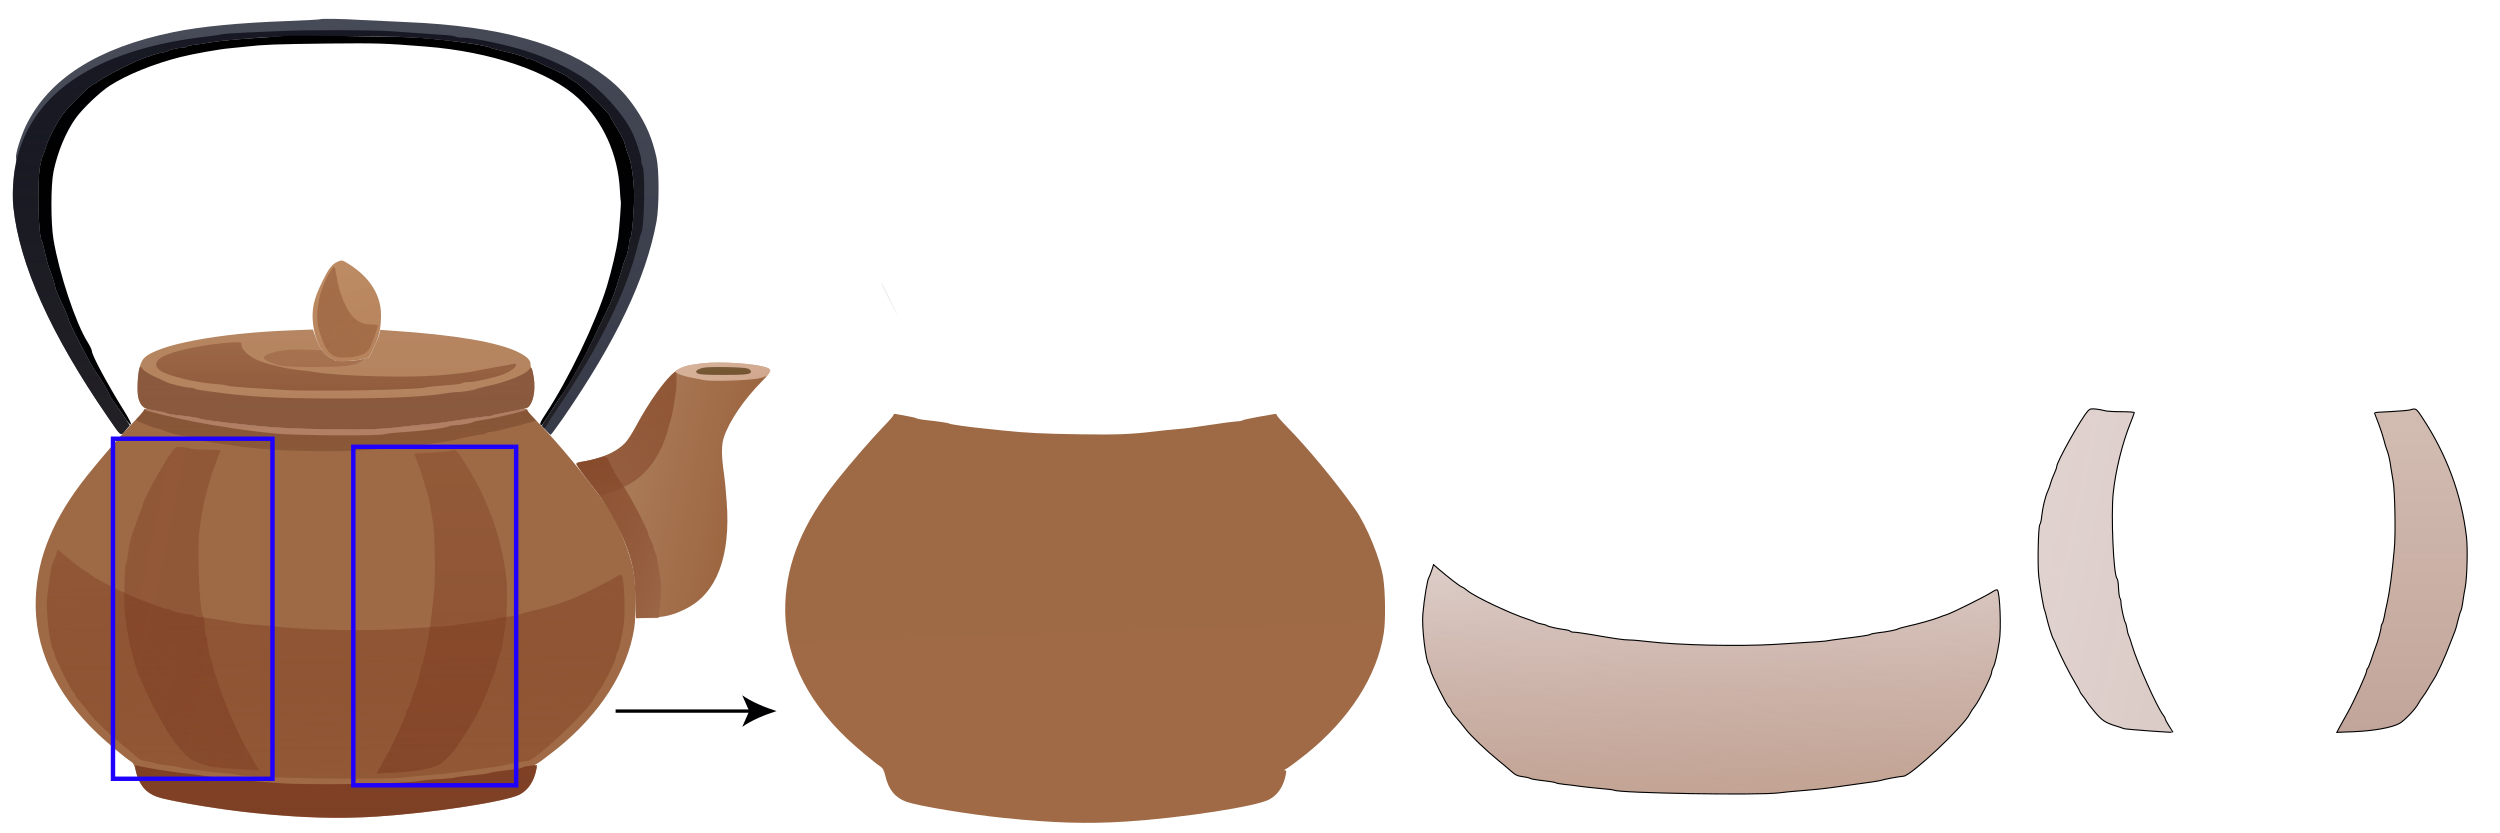 <?xml version="1.0" encoding="utf-8"?>
<!-- Generator: Adobe Illustrator 26.5.0, SVG Export Plug-In . SVG Version: 6.00 Build 0)  -->
<svg version="1.1" id="图层_1" xmlns="http://www.w3.org/2000/svg" xmlns:xlink="http://www.w3.org/1999/xlink" x="0px" y="0px"
	 viewBox="0 0 2257.1 752" style="enable-background:new 0 0 2257.1 752;" xml:space="preserve">
<style type="text/css">
	.st0{fill:none;}
	.st1{fill:#D3D3D3;}
	.st2{fill:url(#SVGID_00000174581234902913656720000003079159364293618072_);}
	.st3{fill:none;stroke:#000002;stroke-width:3;stroke-miterlimit:10;}
	.st4{fill:#000002;}
	.st5{fill:url(#region-1-1_00000124854334246014566740000015930478581429247635_);}
	.st6{fill:url(#region-1-2_00000178173256075924206770000010661427173519945908_);}
	.st7{fill:url(#region-1-3_00000041261307770126436200000014596205151370169751_);}
	.st8{fill:url(#region-1-4_00000052096243246571309970000011840212415540343698_);}
	.st9{fill:url(#region-1-5_00000153686046934996552890000013737098076664335768_);}
	.st10{fill:url(#region-1-6_00000068650857280941231500000017801404874275325629_);}
	.st11{fill:url(#region-2-1_00000023251953705824499130000017845644823974108087_);}
	.st12{fill:url(#region-2-2_00000016763201964196046900000011668642452692244653_);}
	.st13{fill:url(#region-2-3_00000039106049516045076600000016682652513083318445_);}
	.st14{fill:url(#region-2-4_00000086663390044675579490000000945850251141746610_);}
	.st15{fill:url(#region-2-5_00000178899361508209771990000015963135912962597546_);}
	.st16{fill:url(#region-2-6_00000031928738857694643750000017584406364452358017_);}
	.st17{fill:url(#region-2-7_00000113339136967866720140000002557050472061045136_);}
	.st18{fill:url(#region-2-8_00000103251380347317839560000009880353579117829036_);}
	.st19{fill:url(#region-2-9_00000021095360055102695250000014611141890218291840_);}
	.st20{fill:url(#region-2-10_00000162319155362067511600000013378303326997634979_);}
	.st21{fill:url(#region-2-11_00000037687883048067982610000009108015107510429325_);}
	.st22{fill:url(#region-3-1_00000168076761680414619000000000212348517938176188_);}
	.st23{fill:url(#region-3-2_00000014592507991237418600000001646446502394737083_);}
	.st24{fill:url(#region-3-3_00000146495096137733330180000014608984581306895796_);}
	.st25{fill:url(#region-3-4_00000039125470685903230830000006338565047377139596_);}
	.st26{fill:url(#region-3-5_00000041253891449684891180000016560220997465136808_);}
	.st27{fill:url(#region-1-6-2_00000051378806505698119930000015973551250772243099_);}
	.st28{fill:url(#region-2-3-2_00000039852550367250002560000004065374551892468616_);}
	.st29{fill:url(#region-2-10-2_00000102545003749547701470000005461161083910214556_);stroke:#000000;stroke-miterlimit:10;}
	.st30{fill:url(#region-3-4-2_00000010302747811113350320000005888270288601851522_);stroke:#000000;stroke-miterlimit:10;}
	.st31{fill:url(#region-3-5-2_00000024697322630114924000000004403885129476518575_);stroke:#000000;stroke-miterlimit:10;}
	.st32{fill:none;stroke:#1F00FC;stroke-width:4;stroke-miterlimit:10;}
</style>
<pattern  y="752" width="40" height="40" patternUnits="userSpaceOnUse" id="SVGID_1_" viewBox="0 -40 40 40" style="overflow:visible;">
	<g>
		<rect y="-40" class="st0" width="40" height="40"/>
		<g>
			<rect y="-40" class="st0" width="40" height="40"/>
			<g>
				<rect y="-40" class="st0" width="40" height="40"/>
				<g>
					<rect y="-40" class="st0" width="40" height="40"/>
					<rect y="-40" class="st0" width="40" height="40"/>
					<rect y="-20" class="st1" width="20" height="20"/>
					<rect x="20" y="-40" class="st1" width="20" height="20"/>
				</g>
			</g>
		</g>
	</g>
</pattern>
<g id="_图层_1">
	
		<pattern  id="SVGID_00000008148520488025758520000001696037988474732697_" xlink:href="#SVGID_1_" patternTransform="matrix(1 0 0 -1 201 -33393.242)">
	</pattern>
	<rect style="fill:url(#SVGID_00000008148520488025758520000001696037988474732697_);" width="2257.1" height="752"/>
</g>
<g>
	<line class="st3" x1="555.8" y1="642" x2="679.2" y2="642"/>
	<path class="st4" d="M701.1,642c-10.3,3.2-23.1,8.5-31,14.3l6.3-14.3l-6.3-14.3C678,633.4,690.8,638.8,701.1,642z"/>
</g>
<g id="layer-1">
	
		<linearGradient id="region-1-1_00000062156501333956931960000005974148417237317271_" gradientUnits="userSpaceOnUse" x1="-873.19" y1="917.198" x2="-872.67" y2="918.658" gradientTransform="matrix(582.93 0 0 375.51 509199.938 -344437.625)">
		<stop  offset="0" style="stop-color:#474B58;stop-opacity:0.99"/>
		<stop  offset="1" style="stop-color:#303442;stop-opacity:0.99"/>
	</linearGradient>
	<path id="region-1-1" style="fill:url(#region-1-1_00000062156501333956931960000005974148417237317271_);" d="M288.9,17.4
		c-0.2,0.3-13.5,0.9-29.4,1.6c-44.1,1.6-78.8,5-103,10C88,43.1,44,71.1,23.4,113.5c-4.9,10.3-9.7,26-8.9,29.2c0.3,1.2,0,4.2-0.5,6.5
		c-2,7.8-3,27.8-1.9,37.8c5.5,52,33.6,114.5,85.2,189.5c12.5,18.2,11.5,17.5,16,12l3.8-4.5l-5.4-8.3c-2.9-4.5-7-10.4-9-13
		c-2-2.7-3.7-5.3-3.7-5.9c0-1.2-9.6-17.5-12-20.3c-3.6-4.2-25-45.1-25-47.8c0-1.4-3.7-10-9.1-21.3c-1.6-3.3-2.9-6.7-2.9-7.6
		c0-1.5-4.2-14.6-5.9-18.3c-0.5-1.1-1.9-6.5-3.2-12c-1.2-5.5-2.5-10.5-2.9-11c-3.5-4.7-4.7-53.1-1.8-68.8c1-4.9,2.2-9.4,2.7-10.1
		c0.6-0.7,1.7-3.7,2.5-6.7c2-7,9.2-21.1,14.9-29.1c5.1-7.2,24.4-26.4,27.9-27.7c1.3-0.5,4.3-2.4,6.8-4.2c5.8-4.2,34.1-18.4,40-19.9
		c2.5-0.7,5.9-1.8,7.5-2.5c1.7-0.7,5-1.6,7.5-1.9c2.4-0.4,4.9-1.1,5.5-1.5c1.5-1.2,9.9-3.1,13.4-3.1c1.6,0,3.2-0.4,3.6-0.9
		c0.3-0.5,3.1-1.2,6.3-1.6c3.1-0.3,9.3-1.2,13.7-2c8.5-1.5,20.7-2.7,47.5-4.7c22.1-1.7,109-1.7,136.5,0c29,1.8,66.6,6.8,70,9.2
		c0.6,0.4,4.6,1.5,9,2.5c10.5,2.2,22.5,5.7,23.1,6.7c0.3,0.4,1.5,0.8,2.7,0.8s4.9,1.4,8.2,3.1s10.1,4.9,15,7
		c5,2.2,10.6,5.2,12.5,6.7s4.8,3.4,6.4,4.2c4.2,2.2,29.1,26.4,31,30.2c0.8,1.8,3.4,6.2,5.5,9.8c6.6,10.7,7.2,12,8.7,17.8
		c0.8,3,2.1,6.9,2.8,8.6c2.8,6.4,5.1,22.9,5.1,36.6c0,14.8-2,36.9-3.5,38.4c-0.6,0.6-1,2.3-1,3.9c0,3.2-1.9,11.7-3,13.2
		c-0.4,0.5-2.4,6.6-4.4,13.5c-6.3,20.6-7.5,23.8-16.3,42c-4.7,9.6-10.9,22.4-13.8,28.5c-5.3,10.9-19.4,35.4-22.3,38.8
		c-0.8,0.9-5.5,7.9-10.3,15.4l-8.8,13.7l3.7,4c2,2.3,4,4.1,4.4,4.1s5.4-6.8,11.2-15.1c47.8-69.3,74.8-126.1,84.3-177.4
		c2.5-13.7,2.5-46.3,0-57.8c-3.8-17-9.2-29.9-18.7-44c-7.9-11.7-15.6-20-26.4-28.4C508.2,39.3,451.4,23.6,368,20
		c-14-0.6-33.1-1.5-42.5-2C308,16.9,289.7,16.7,288.9,17.4L288.9,17.4z"/>
	
		<linearGradient id="region-1-2_00000107582438455384769860000015673240359184715451_" gradientUnits="userSpaceOnUse" x1="-872.901" y1="917.357" x2="-872.831" y2="918.507" gradientTransform="matrix(537.93 0 0 351.8 469847.75 -322709)">
		<stop  offset="0" style="stop-color:#000001"/>
		<stop  offset="1" style="stop-color:#020305"/>
	</linearGradient>
	<path id="region-1-2" style="fill:url(#region-1-2_00000107582438455384769860000015673240359184715451_);" d="M256,32.5
		c-0.8,0.2-9.6,0.8-19.5,1.4c-23.3,1.5-38.1,2.9-48,4.6c-4.4,0.8-10.6,1.7-13.7,2c-3.2,0.4-6,1.1-6.3,1.6c-0.4,0.5-2,0.9-3.6,0.9
		c-3.5,0-11.9,1.9-13.4,3.1c-0.6,0.4-3.1,1.1-5.5,1.5c-2.5,0.3-5.8,1.2-7.5,1.9c-1.6,0.7-5,1.8-7.5,2.5c-5.9,1.5-34.2,15.7-40,19.9
		c-2.5,1.8-5.5,3.7-6.8,4.2c-3.5,1.3-22.8,20.5-27.9,27.7c-5.7,8-12.9,22.1-14.9,29.1c-0.8,3-1.9,6-2.5,6.7
		c-0.5,0.7-1.7,5.2-2.7,10.1c-2.9,15.7-1.7,64.1,1.8,68.8c0.4,0.5,1.7,5.5,2.9,11c1.3,5.5,2.7,10.9,3.2,12
		c1.7,3.7,5.9,16.8,5.9,18.3c0,0.9,1.3,4.3,2.9,7.6c5.4,11.3,9.1,19.9,9.1,21.3c0,2.7,21.4,43.6,25,47.8c2.4,2.8,12,19.1,12,20.3
		c0,0.6,1.7,3.2,3.7,5.9c2,2.6,6.1,8.5,9.1,13.1c3.5,5.3,5.8,8,6.4,7.4s-1.8-5.3-6.5-12.8C97.4,347.5,83,320.8,83,317.1
		c0-1.1-1.8-4.9-4-8.4c-10.7-17-25.5-61.6-30.7-92.4c-2.5-14.9-2.5-49,0-61.3c3.7-18,11.2-36,20.2-48.5c6.1-8.5,21.7-23.4,30.4-29
		c15.5-10,39.6-19.8,64-26c11-2.8,35.7-7.2,44.4-7.9c2.9-0.3,9.5-1,14.7-1.5c16.6-1.9,26.4-2.2,74.1-2.8c44.7-0.4,50.1-0.3,87.9,2.7
		c59,4.6,112,22.5,138.2,46.8c22.2,20.6,35.7,50.3,37.4,82.2c0.3,5.8,0.7,10.7,0.9,11c0.4,0.8-1.3,23.9-2.4,33
		c-1.4,9.9-5.9,29.3-10.2,43.5c-10.1,32.9-34.7,84.1-55.8,116c-3.6,5.4-4.9,8.1-4.2,8.8c1.3,1.3,0.2,2.7,10.1-12.8
		c4.6-7.2,9.1-13.9,10-15c3.1-3.6,17.1-27.8,22.5-39c2.9-6.1,9.1-18.9,13.8-28.5c8.8-18.2,10-21.4,16.3-42c2-6.9,4-13,4.4-13.5
		c1.1-1.5,3-10,3-13.2c0-1.6,0.4-3.3,1-3.9c1.5-1.5,3.5-23.6,3.5-38.4c0-13.7-2.3-30.2-5.1-36.6c-0.7-1.7-2-5.6-2.8-8.6
		c-1.5-5.8-2.1-7.1-8.7-17.8c-2.1-3.6-4.7-8-5.5-9.8c-1.9-3.8-26.8-28-31-30.2c-1.6-0.8-4.5-2.7-6.4-4.2s-7.5-4.5-12.5-6.7
		c-4.9-2.1-11.7-5.3-15-7s-7-3.1-8.2-3.1s-2.4-0.4-2.7-0.8c-0.6-1-12.6-4.5-23.1-6.7c-4.4-1-8.4-2.1-9-2.5c-3.1-2.2-40.4-7.3-67-9.1
		C360,32.9,259.5,31.7,256,32.5L256,32.5z"/>
	
		<linearGradient id="region-1-3_00000013169300773461782340000015914878356237187208_" gradientUnits="userSpaceOnUse" x1="-860.426" y1="921.305" x2="-860.226" y2="922.385" gradientTransform="matrix(61.79 0 0 90.82 53471.16 -83448.711)">
		<stop  offset="0" style="stop-color:#BD8B63;stop-opacity:0.99"/>
		<stop  offset="1" style="stop-color:#B6835C"/>
	</linearGradient>
	<path id="region-1-3" style="fill:url(#region-1-3_00000013169300773461782340000015914878356237187208_);" d="M304.5,236.4
		c-4.9,2.2-8.1,6.5-14,18.8c-7.5,15.5-9.3,24.3-7.8,37.7c1.7,14.8,8.4,27.6,16,30.3c1.8,0.7,3.3,1.6,3.3,2c0,1.5,18.8,0.9,25.1-0.9
		l6.1-1.7l4.5-9.3c4.8-9.9,6.2-16.7,6.3-28.9c0-17.7-9.8-33.6-28.1-45.4C309,234.6,308.8,234.5,304.5,236.4z"/>
	
		<linearGradient id="region-1-4_00000019673440919917934030000014211054068957716098_" gradientUnits="userSpaceOnUse" x1="-872.057" y1="921.411" x2="-872.057" y2="922.461" gradientTransform="matrix(358.41 0 0 90.27 312857.281 -82881.68)">
		<stop  offset="0" style="stop-color:#B5845F;stop-opacity:0.99"/>
		<stop  offset="1" style="stop-color:#B1805B;stop-opacity:0.99"/>
	</linearGradient>
	<path id="region-1-4" style="fill:url(#region-1-4_00000019673440919917934030000014211054068957716098_);" d="M264,298.2
		c-66.2,2.4-122.5,13-134,25.2c-3.2,3.5-4.9,9.9-5.7,21.8c-0.7,10.8,0.5,16.8,4,21.1c1.8,2.3,3.7,3,11.2,4.3c5,0.8,9.7,1.9,10.7,2.4
		c0.9,0.5,4,1.2,7,1.5c14.2,1.6,22.4,2.8,23.3,3.5s19.7,3.3,32.5,4.5c3,0.3,9.8,1,15,1.6c22.2,2.3,36.5,3,70,3.5
		c33.7,0.5,46.6,0,68-2.6c4.7-0.6,13.5-1.5,19.5-2c6.1-0.4,19.8-2.2,30.5-3.9s21.2-3,23.3-3.1c2,0,4.5-0.4,5.5-1
		c0.9-0.5,8.2-2,16.1-3.4s15-3.1,15.8-3.8c4.7-3.9,6.9-14.9,5.3-26.5c-0.7-4.6-1.6-8.6-2.1-8.9s-0.9-1.9-0.9-3.5
		c0-3.8-3.1-6.9-10.8-10.8c-18.1-9.1-57.2-15.8-115.3-19.6l-9.6-0.7l-0.7,3.3c-0.3,1.8-2.6,7.4-5,12.4l-4.4,9.1l-6.1,1.7
		c-6.3,1.8-25.1,2.4-25.1,0.9c0-0.4-1.5-1.3-3.3-2c-5.4-1.9-10.4-9-14.1-19.7l-2.1-6L264,298.2L264,298.2z"/>
	
		<linearGradient id="region-1-5_00000153672019879075473850000016810197343970239907_" gradientUnits="userSpaceOnUse" x1="-870.074" y1="918.433" x2="-868.814" y2="918.763" gradientTransform="matrix(174.75 0 0 230.9 152552.625 -211664.719)">
		<stop  offset="0" style="stop-color:#B18563;stop-opacity:0.99"/>
		<stop  offset="1" style="stop-color:#935731;stop-opacity:0.99"/>
	</linearGradient>
	<path id="region-1-5" style="fill:url(#region-1-5_00000153672019879075473850000016810197343970239907_);" d="M634,328
		c-13.9,1.6-18.9,3.1-24.1,7.1c-9.6,7.7-23.2,26.6-35.5,49.3c-3.6,6.8-8.2,14-10.2,15.9c-8.2,7.9-20.5,13.4-36.4,16.1
		c-5.1,0.9-7.3,1.7-7.2,2.7c0.1,0.8,3.9,6.3,8.5,12.2c14.9,19.2,20.6,27.9,28.2,43.2c8,16,13,30.3,14.8,42.5
		c0.6,4.1,1.4,15.1,1.6,24.4l0.5,16.8l12.1-0.5c14.3-0.6,21.1-2.2,32.6-7.9c28-13.7,40.9-47,37.2-96.6c-0.6-9.2-1.8-21.4-2.7-27.2
		c-2.1-14.7-2.1-24.4,0.1-31c4.6-14.3,17.9-34,34-50.3c9.1-9.3,9.7-10.9,4.8-12.8C682.9,328.3,650.5,326.1,634,328L634,328z"/>
	
		<linearGradient id="region-1-6_00000147933021732275093360000007529451636965194652_" gradientUnits="userSpaceOnUse" x1="-872.913" y1="917.293" x2="-872.843" y2="918.433" gradientTransform="matrix(541.61 0 0 369.24 473064.219 -338346.719)">
		<stop  offset="0" style="stop-color:#9E6945"/>
		<stop  offset="1" style="stop-color:#9F6A45"/>
	</linearGradient>
	<path id="region-1-6" style="fill:url(#region-1-6_00000147933021732275093360000007529451636965194652_);" d="M130,370.1
		c0,0.7-4.2,5.6-9.3,10.8c-10.9,11.3-29.6,32.9-42,48.5c-30.2,37.9-44.9,73-46.4,110.6c-1.8,43.9,17.3,85.8,55.8,122.4
		c8.5,8.1,24.8,21.7,30.7,25.6c1.6,1.1,2.7,3.4,3.8,7.9c2.9,12.6,8.9,19.9,19.4,23.6s56.6,11.3,87,14.4c45.5,4.7,76.2,5.6,111.5,3.3
		c50.4-3.3,117-13.6,128.8-19.9c7.9-4.3,13-12.1,15-23.1c0.5-2.6,0.3-3.2-1.1-3.2c-1-0.1-0.4-0.6,1.4-1.4c1.7-0.8,9.9-6.9,18.3-13.6
		c38.8-31.3,63.5-69.8,69.7-108.7c1.8-11.4,1.5-36.9-0.5-50.3c-2.4-16.4-14.8-46.7-25.1-61.4c-16.5-23.6-43.1-55.8-61.6-74.6
		c-5.2-5.3-9.4-10.1-9.4-10.8c0-0.9-0.9-1.2-2.7-0.8c-1.6,0.3-8.2,1.5-14.8,2.6c-6.6,1.2-12.8,2.5-13.7,3.1c-1,0.5-3.5,0.9-5.5,0.9
		c-2.1,0.1-12.6,1.4-23.3,3.1s-24.4,3.5-30.5,3.9c-6,0.5-14.8,1.4-19.5,2c-21.4,2.6-34.3,3.1-68,2.6c-33.5-0.5-47.8-1.2-70-3.5
		c-5.2-0.6-12-1.3-15-1.6c-12.8-1.2-31.6-3.8-32.5-4.5s-9-1.9-23.5-3.5c-3-0.4-5.9-1-6.5-1.4c-0.5-0.4-4.4-1.3-8.5-2
		s-8.5-1.5-9.7-1.8C130.8,369,130,369.2,130,370.1L130,370.1z"/>
</g>
<g id="layer-2">
	
		<linearGradient id="region-2-1_00000099638727816489871180000011331256361046856590_" gradientUnits="userSpaceOnUse" x1="-872.967" y1="917.344" x2="-872.967" y2="918.344" gradientTransform="matrix(570.09 0 0 364.69 497966.125 -334513.812)">
		<stop  offset="0" style="stop-color:#00000A;stop-opacity:0.68"/>
		<stop  offset="1" style="stop-color:#1E1B1E;stop-opacity:0.83"/>
	</linearGradient>
	<path id="region-2-1" style="fill:url(#region-2-1_00000099638727816489871180000011331256361046856590_);" d="M254,28
		c-7.4,0.4-21.8,1-32,1.4s-20.1,1.1-22,1.6s-9.8,1.6-17.5,2.5S162,36.4,154,38C80.2,52.7,34.5,84.9,18.1,133.7
		c-5.4,16.1-7.8,37.2-6,53.7c5.7,52,33.8,114.4,85.2,189.1c12.5,18.2,11.5,17.5,16,12l3.8-4.5l-5.4-8.3c-2.9-4.5-7-10.4-9-13
		c-2-2.7-3.7-5.3-3.7-5.9c0-1.2-9.6-17.5-12-20.3c-3.6-4.2-25-45.1-25-47.8c0-1.4-3.7-10-9.1-21.3c-1.6-3.3-2.9-6.7-2.9-7.6
		c0-1.5-4.2-14.6-5.9-18.3c-0.5-1.1-1.9-6.5-3.2-12c-1.2-5.5-2.5-10.5-2.9-11c-3.5-4.7-4.7-53.1-1.8-68.8c1-4.9,2.2-9.4,2.7-10.1
		c0.6-0.7,1.7-3.7,2.5-6.7c2-7,9.2-21.1,14.9-29.1c5.1-7.2,24.4-26.4,27.9-27.7c1.3-0.5,4.3-2.4,6.8-4.2c5.8-4.2,34.1-18.4,40-19.9
		c2.5-0.7,5.9-1.8,7.5-2.5c1.7-0.7,5-1.6,7.5-1.9c2.4-0.4,4.9-1.1,5.5-1.5c1.5-1.2,9.9-3.1,13.4-3.1c1.6,0,3.2-0.4,3.6-0.9
		c0.3-0.5,3.1-1.2,6.3-1.6c3.1-0.3,9.3-1.2,13.7-2c8.5-1.5,20.7-2.7,47.5-4.7c22.1-1.7,109-1.7,136.5,0c29,1.8,66.6,6.8,70,9.2
		c0.6,0.4,4.6,1.5,9,2.5c10.5,2.2,22.5,5.7,23.1,6.7c0.3,0.4,1.5,0.8,2.7,0.8s4.9,1.4,8.2,3.1s10.1,4.9,15,7
		c5,2.2,10.6,5.2,12.5,6.7s4.8,3.4,6.4,4.2c4.2,2.2,29.1,26.4,31,30.2c0.8,1.8,3.4,6.2,5.5,9.8c6.6,10.7,7.2,12,8.7,17.8
		c0.8,3,2.1,6.9,2.8,8.6c2.8,6.4,5.1,22.9,5.1,36.6c0,14.8-2,36.9-3.5,38.4c-0.6,0.6-1,2.3-1,3.9c0,3.2-1.9,11.7-3,13.2
		c-0.4,0.5-2.4,6.6-4.4,13.5c-7.2,23.8-6.3,21.7-30.2,70.5c-6.5,13.4-16.3,29.8-29.4,49.6c-12.2,18.4-12.2,18.5-10.5,19.9
		c1.2,1,1.6,0.9,2.2-0.6c0.5-1.1,5.3-8.7,10.9-16.9c38.7-57.6,62.4-106,72.4-148c1.2-5,2.6-9.8,3.1-10.8c2.8-5.2,3.5-57.4,0.8-60.2
		c-0.5-0.5-0.9-2.4-0.9-4.3c0-4-4.9-19-8.6-26.4c-8.4-16.8-27.9-38.3-44.5-49.1c-14-9.1-31.7-17.4-49.9-23.3
		C458.1,40.5,427.3,34,417.5,34c-2.8,0-5.5-0.4-6-0.9c-0.6-0.5-5-1.2-10-1.5c-4.9-0.4-14.6-1-21.5-1.5s-19-1.4-27-1.9
		C337,27,275.1,26.9,254,28L254,28z"/>
	
		<linearGradient id="region-2-2_00000120554293959333205040000003337215085006464153_" gradientUnits="userSpaceOnUse" x1="-858.985" y1="921.963" x2="-858.295" y2="923.063" gradientTransform="matrix(54.69 0 0 81.81 47267.141 -75189.211)">
		<stop  offset="0" style="stop-color:#975D3B;stop-opacity:0.64"/>
		<stop  offset="1" style="stop-color:#9D6542;stop-opacity:0.71"/>
	</linearGradient>
	<path id="region-2-2" style="fill:url(#region-2-2_00000120554293959333205040000003337215085006464153_);" d="M297.8,245.7
		c-5.3,8.9-8.6,18-10.4,28.4c-1.9,11.2-1.4,18,2.1,28.6c5.7,17,10.6,21,24.4,20c10.9-0.7,17-3.3,19.8-8.2c2.1-3.7,7.3-18.3,7.3-20.6
		c0-0.5-2.4-0.9-5.2-0.9c-6.8-0.1-11.6-1.8-16.1-5.9c-6.7-6.1-13.5-22.2-15.8-37.5C302.3,239.1,301.8,238.8,297.8,245.7L297.8,245.7
		z"/>
	
		<linearGradient id="region-2-3_00000130641804202759327760000001946518760000485793_" gradientUnits="userSpaceOnUse" x1="-814.851" y1="933.028" x2="-813.76" y2="933.988" gradientTransform="matrix(14.51 0 0 29 11885.29 -26767.67)">
		<stop  offset="0" style="stop-color:#415078;stop-opacity:0.14"/>
		<stop  offset="1" style="stop-color:#425078;stop-opacity:0.11"/>
	</linearGradient>
	<path id="region-2-3" style="fill:url(#region-2-3_00000130641804202759327760000001946518760000485793_);" d="M62,289.3
		c0,1.1,14,28.7,14.5,28.7s-13.2-27.9-14.1-28.9C62.2,288.9,62,289,62,289.3L62,289.3z"/>
	
		<linearGradient id="region-2-4_00000078007303597854176460000008339310705946375604_" gradientUnits="userSpaceOnUse" x1="-871.817" y1="927.217" x2="-871.817" y2="928.217" gradientTransform="matrix(324.98 0 0 43.6 283626.531 -40115.148)">
		<stop  offset="0" style="stop-color:#5D2109;stop-opacity:0.3"/>
		<stop  offset="1" style="stop-color:#531400;stop-opacity:0.36"/>
	</linearGradient>
	<path id="region-2-4" style="fill:url(#region-2-4_00000078007303597854176460000008339310705946375604_);" d="M191.5,310.9
		c-24.8,3.7-40.8,8-47.3,12.8c-4.5,3.4-4.2,7.7,0.7,11c7.1,4.8,32.3,10.9,49.1,11.9c4.7,0.3,9.7,1,11.1,1.5
		c1.4,0.6,9.8,1.4,18.5,1.9s23.1,1.4,31.9,2c25.4,1.7,125.6-0.1,129.1-2.3c0.6-0.3,8-1.1,16.5-1.7s15.8-1.5,16.3-2
		c0.6-0.6,3-1,5.5-1c5.6,0,23.5-4,31.4-7c6.4-2.4,11.7-6.4,11.7-8.7c0-0.8-0.6-1.3-1.3-1s-8.2,1.7-16.7,3.1
		c-8.5,1.5-17.1,3.1-19,3.6c-4.3,1.1-18.4,2.7-34.5,4c-27.1,2.2-90.1,0.5-109.5-3c-3-0.5-10.1-1.4-15.8-2c-13.2-1.4-31-5.9-38.8-9.8
		c-6.9-3.5-12.4-9.1-12.4-12.7c0-2.4-0.2-2.5-7.2-2.4C206.8,309.2,198.1,310,191.5,310.9L191.5,310.9z"/>
	
		<linearGradient id="region-2-5_00000053535123092694059450000000057578209414970523_" gradientUnits="userSpaceOnUse" x1="-864.776" y1="946.812" x2="-864.776" y2="947.812" gradientTransform="matrix(90.07 0 0 15.87 78173.766 -14710.56)">
		<stop  offset="0" style="stop-color:#5C1A00;stop-opacity:0.17"/>
		<stop  offset="1" style="stop-color:#5C1800;stop-opacity:0.19"/>
	</linearGradient>
	<path id="region-2-5" style="fill:url(#region-2-5_00000053535123092694059450000000057578209414970523_);" d="M257.5,316.1
		c-9.2,1.2-16.9,3.5-18.5,5.4c-1.9,2.3,0.1,3.9,9,7.2c5,1.9,16,2.8,33,2.7c28.6-0.1,37.8-1,43.8-4.4c4.8-2.7,4.8-3.8,0.1-2.1
		c-3.8,1.3-22.9,1.5-22.9,0.2c0-0.5-1.2-1.2-2.7-1.6c-1.4-0.3-4-2.1-5.7-4l-3.1-3.3l-13-0.5C270.4,315.4,261.4,315.6,257.5,316.1
		L257.5,316.1z"/>
	
		<linearGradient id="region-2-6_00000007426066755257249090000015322310933360073636_" gradientUnits="userSpaceOnUse" x1="-864.347" y1="945.582" x2="-864.337" y2="946.682" gradientTransform="matrix(86.28 0 0 16.53 75228.172 -15303.61)">
		<stop  offset="0" style="stop-color:#FFE5D6;stop-opacity:0.55"/>
		<stop  offset="1" style="stop-color:#FFE3D4;stop-opacity:0.52"/>
	</linearGradient>
	<path id="region-2-6" style="fill:url(#region-2-6_00000007426066755257249090000015322310933360073636_);" d="M634,328
		c-11.9,1.3-19.1,3.2-21.8,5.5l-2.6,2.2l2.6,1.7c1.4,0.9,6.1,2.3,10.4,3.2c4.3,0.8,10.2,2,13.1,2.6c6.7,1.4,40.3,0.3,49.7-1.6
		c10.3-2.1,13.8-7,6.9-9.7C682.9,328.3,650.5,326.1,634,328L634,328z"/>
	
		<linearGradient id="region-2-7_00000098916563964565287680000001115212943806156672_" gradientUnits="userSpaceOnUse" x1="-872.073" y1="924.629" x2="-872.013" y2="926.769" gradientTransform="matrix(358.32 0 0 56.61 312780.469 -52016.66)">
		<stop  offset="0" style="stop-color:#76442D;stop-opacity:0.66"/>
		<stop  offset="1" style="stop-color:#7E4D34;stop-opacity:0.75"/>
	</linearGradient>
	<path id="region-2-7" style="fill:url(#region-2-7_00000098916563964565287680000001115212943806156672_);" d="M125.6,333.2
		c-1.5,5-1.9,21.7-0.7,26.1c2.2,7.8,4.4,9.5,14.6,11.3c5,0.8,9.7,1.9,10.7,2.4c0.9,0.5,4,1.2,7,1.5c14.2,1.6,22.4,2.8,23.3,3.5
		s19.7,3.3,32.5,4.5c3,0.3,9.8,1,15,1.6c22.2,2.3,36.5,3,70,3.5c33.7,0.5,46.6,0,68-2.6c4.7-0.6,13.5-1.5,19.5-2
		c6.1-0.4,19.8-2.2,30.5-3.9s21.2-3,23.3-3.1c2,0,4.5-0.4,5.5-1c0.9-0.5,8.2-2,16.1-3.4s15-3.1,15.8-3.8c4.7-3.9,6.9-14.9,5.3-26.5
		c-1.2-8.4-2.5-10.9-4.1-8c-2.4,4.2-18.8,11-35.4,14.7c-5.5,1.2-10.9,2.6-12,3c-2.8,1.3-13.2,3-17.9,3c-2.2,0-6.5,0.5-9.5,1
		c-15.8,2.8-44.1,4.4-85.6,4.7c-53.3,0.4-87-0.9-115-4.6c-4.4-0.6-12-1.6-17-2.2c-4.9-0.6-9.4-1.5-9.9-2c-0.6-0.5-2.5-0.9-4.4-0.9
		c-3.6,0-18.2-3.5-21-5c-0.9-0.5-5.5-2.7-10.3-4.8c-4.7-2.1-9.4-5.1-10.6-6.5C126.8,330.4,126.4,330.4,125.6,333.2L125.6,333.2z"/>
	
		<linearGradient id="region-2-8_00000109707988414446347600000009700217726399850127_" gradientUnits="userSpaceOnUse" x1="-872.072" y1="928.792" x2="-872.052" y2="930.572" gradientTransform="matrix(360.59 0 0 38.21 314762.281 -35123.039)">
		<stop  offset="0" style="stop-color:#7C4D31;stop-opacity:0.73"/>
		<stop  offset="1" style="stop-color:#8A5738;stop-opacity:0.78"/>
	</linearGradient>
	<path id="region-2-8" style="fill:url(#region-2-8_00000109707988414446347600000009700217726399850127_);" d="M130,370.2
		c0,0.8-1.6,2.9-3.5,4.8c-4,3.8-4.3,4.8-1.7,5.6c0.9,0.4,4.9,1.9,8.9,3.5c3.9,1.6,8,2.9,9,2.9s3.1,0.7,4.6,1.5
		c3.2,1.6,11.2,3.8,20.7,5.6c3.6,0.7,7,1.5,7.5,2c1.3,0.9,16.8,3.8,26.5,4.9c4.1,0.5,12,1.5,17.5,2.4c25.1,3.8,82.7,5.2,113,2.8
		c37.9-2.9,67.6-6.5,79-9.3c8.7-2.2,16.3-3.7,21.7-4.4c3.2-0.3,6-1.1,6.3-1.6c0.4-0.5,2.1-0.9,3.9-0.9c2.8,0,39.3-9.4,40.3-10.3
		c0.1-0.2-1.5-2.1-3.7-4.2c-2.2-2.2-4-4.5-4-5.3c0-1-0.8-1.2-2.7-0.8c-1.6,0.3-8.2,1.5-14.8,2.6c-6.6,1.2-12.8,2.5-13.7,3.1
		c-1,0.5-3.5,0.9-5.5,0.9c-2.1,0.1-12.6,1.4-23.3,3.1s-24.4,3.5-30.5,3.9c-6,0.5-14.8,1.4-19.5,2c-21.4,2.6-34.3,3.1-68,2.6
		c-33.5-0.5-47.8-1.2-70-3.5c-5.2-0.6-12-1.3-15-1.6c-12.8-1.2-31.6-3.8-32.5-4.5s-9-1.9-23.5-3.5c-3-0.4-5.9-1-6.5-1.4
		c-0.5-0.4-4.4-1.3-8.5-2s-8.5-1.5-9.7-1.8C130.7,369,130,369.2,130,370.2L130,370.2z"/>
	
		<linearGradient id="region-2-9_00000080910296362108412660000015954815759456167324_" gradientUnits="userSpaceOnUse" x1="-863.584" y1="919.443" x2="-862.354" y2="920.343" gradientTransform="matrix(76.19 0 0 145.73 66313.562 -133566.484)">
		<stop  offset="0" style="stop-color:#743011;stop-opacity:0.59"/>
		<stop  offset="1" style="stop-color:#9D694A;stop-opacity:0.81"/>
	</linearGradient>
	<path id="region-2-9" style="fill:url(#region-2-9_00000080910296362108412660000015954815759456167324_);" d="M540,413.6
		c-2.5,0.8-7.9,2.1-12,2.8c-5.3,0.9-7.5,1.7-7.4,2.7c0.1,0.8,3.9,6.3,8.5,12.2c14.9,19.2,20.6,27.9,28.2,43.2
		c8,16,13,30.3,14.8,42.5c0.6,4.1,1.4,15,1.6,24.2l0.5,16.8h20.5l0.7-6.8c1.9-19.4,1.9-24.6-0.3-35.3c-1.1-5.9-2.1-11.5-2.1-12.5
		c0-1.1-0.7-3.2-1.5-4.8c-0.8-1.5-1.5-3.6-1.5-4.6c0-0.9-1.1-3.8-2.5-6.4s-2.5-5.4-2.5-6.2c0-3.5-20.1-41.1-25.1-46.9
		c-2.1-2.4-7-11.2-10-17.8C547.6,411.6,547,411.4,540,413.6L540,413.6z"/>
	
		<linearGradient id="region-2-10_00000004506043670421672640000015744730757485304715_" gradientUnits="userSpaceOnUse" x1="-872.842" y1="918.335" x2="-872.762" y2="919.735" gradientTransform="matrix(521.54 0 0 207.05 455516.875 -189651.609)">
		<stop  offset="0" style="stop-color:#611700;stop-opacity:0.21"/>
		<stop  offset="1" style="stop-color:#935937;stop-opacity:0.6"/>
	</linearGradient>
	<path id="region-2-10" style="fill:url(#region-2-10_00000004506043670421672640000015744730757485304715_);" d="M50.5,501.2
		c-1,2.9-2.1,5.7-2.5,6.3c-1.4,1.8-4.2,18.6-5.5,33.2c-1.1,11.3,2.6,42.1,5.4,45.7c0.4,0.6,1.1,2.7,1.5,4.6
		c0.8,4.5,14.2,31.3,16.7,33.6c1,0.9,1.9,2.3,1.9,2.9c0,0.7,1.9,3.5,4.3,6.1c2.4,2.7,6.4,7.6,8.9,10.9c4.4,5.9,18.9,19.7,29.8,28.5
		c3,2.4,7.9,6.5,10.8,9.1c4.5,4,6.1,4.7,10.9,5.3c3.1,0.4,6.2,1.1,6.7,1.6c0.6,0.4,5.8,1.4,11.6,2s10.9,1.5,11.5,1.9
		c0.5,0.5,4.2,1.1,8,1.5c3.9,0.3,9.7,1.1,13,1.6s11.6,1.4,18.3,2c6.8,0.5,12.8,1.3,13.3,1.6c4.5,2.7,131.8,4.8,149.1,2.4
		c4-0.6,13.4-1.4,20.8-2c7.4-0.5,20.3-1.8,28.5-3c34.2-4.7,41.1-5.7,42.5-6.2c2.1-0.9,18.1-3.8,20.4-3.8c6.4,0,54.8-45.4,59.9-56.3
		c0.9-1.8,3-5.1,4.8-7.3c3.7-4.6,14.9-27,14.9-29.9c0-1.1,0.7-3.4,1.6-5c1.5-2.9,3.5-11.6,5.4-23.5c1.8-11.4,0.5-43.9-1.8-46.2
		c-0.4-0.4-2.5,0.4-4.6,1.8c-5.1,3.5-36.1,18.9-41.1,20.5c-2.2,0.6-5.3,1.8-7,2.5c-4.6,1.9-19.1,6-28,7.9c-4.4,1-8.4,2.1-9,2.5
		c-1.3,0.9-10.4,2.7-18,3.5c-3.3,0.4-6.4,1-7,1.5c-1,0.7-8.9,1.9-26.5,4c-5.2,0.6-10.6,1.4-12,1.7c-2.3,0.5-8.8,0.9-48,3.3
		c-32.3,1.9-86.5,0.7-113.7-2.5c-6.7-0.8-14.5-1.5-17.5-1.5c-5.2-0.1-11.1-0.9-34.3-4.9c-6.6-1.1-13.4-2.1-15.2-2.1
		c-1.7,0-3.4-0.4-3.7-0.9s-2.7-1.2-5.3-1.5c-6.8-0.9-14.6-2.7-15.8-3.6c-0.5-0.5-2.8-1.1-5-1.5s-4.4-1.1-5-1.5
		c-0.5-0.4-3.5-1.5-6.5-2.5c-16.1-5.1-48.6-20.5-55.3-26.1c-1.7-1.4-4-3-5.2-3.4c-2-0.8-11.7-8.3-21.2-16.4l-4.1-3.6L50.5,501.2
		L50.5,501.2z"/>
	
		<linearGradient id="region-2-11_00000085954285918926210160000002152844253324024709_" gradientUnits="userSpaceOnUse" x1="-872.096" y1="926.243" x2="-871.807" y2="930.363" gradientTransform="matrix(362.98 0 0 47.57 316855.438 -43369.98)">
		<stop  offset="0" style="stop-color:#6B2712;stop-opacity:0.62"/>
		<stop  offset="1" style="stop-color:#723019;stop-opacity:0.71"/>
	</linearGradient>
	<path id="region-2-11" style="fill:url(#region-2-11_00000085954285918926210160000002152844253324024709_);" d="M122.4,695.1
		c1.1,7.5,6.2,16.5,11.1,19.9c6.1,4.2,10.1,5.5,27.8,8.9c60.9,11.9,126,16.7,179.2,13.3c50.4-3.3,117-13.6,128.8-19.9
		c7.9-4.4,12.9-12.1,15.1-23.2l0.6-3.4l-6.1,0.7c-3.4,0.3-6.7,1-7.3,1.5c-0.6,0.6-3.6,1.2-6.6,1.6c-13.5,1.5-22.6,2.9-23.5,3.5
		c-0.5,0.4-7.3,1.3-15,2c-7.7,0.6-14.7,1.5-15.5,2c-0.8,0.4-7.3,1-14.3,1.4c-7,0.3-14.7,1.1-17,1.6c-12.2,2.7-101.2,4.1-128.2,2
		c-6-0.5-17.3-1.4-25-2c-19.5-1.5-30.5-2.6-41.5-4.4c-5.2-0.9-14.3-2-20.1-2.6c-9.1-0.9-33.1-4.8-40.8-6.7
		C121.8,690.7,121.7,690.8,122.4,695.1L122.4,695.1z"/>
</g>
<linearGradient id="region-3-1_00000160191302974556685510000017765097988712473774_" gradientUnits="userSpaceOnUse" x1="-856.903" y1="984.449" x2="-856.763" y2="987.069" gradientTransform="matrix(49.58 0 0 7.14 43135.668 -6700.96)">
	<stop  offset="0" style="stop-color:#492F06;stop-opacity:0.65"/>
	<stop  offset="1" style="stop-color:#412700;stop-opacity:0.69"/>
</linearGradient>
<path id="region-3-1" style="fill:url(#region-3-1_00000160191302974556685510000017765097988712473774_);" d="M635.1,332
	c-2.5,0.5-5.1,1.6-5.9,2.4c-1.2,1.2-1.1,1.6,0.9,2.8c1.8,1,7.5,1.3,22.4,1.3c20.9,0,25.5-0.5,25.5-3c0-0.9-1.2-2.1-2.7-2.7
	C671.8,331.4,641,330.8,635.1,332L635.1,332z"/>
<linearGradient id="region-3-2_00000144336618596274035170000012198245022213661571_" gradientUnits="userSpaceOnUse" x1="-871.981" y1="936.436" x2="-871.511" y2="944.346" gradientTransform="matrix(345.7 0 0 23.89 301743.062 -22005.961)">
	<stop  offset="0" style="stop-color:#BE8C72;stop-opacity:0.72"/>
	<stop  offset="1" style="stop-color:#D79D82;stop-opacity:0.8"/>
</linearGradient>
<path id="region-3-2" style="fill:url(#region-3-2_00000144336618596274035170000012198245022213661571_);" d="M130,369.7
	c0,1,24.8,7,46.5,11.3c19.8,3.9,52,8.6,72.4,10.5c18.9,1.7,94.4,2.2,98.3,0.5c1.3-0.5,9.3-1.4,17.8-1.9c17.4-1.1,37.6-3.7,40.2-5.1
	c1-0.6,3.5-1,5.6-1c4.5,0,15.3-2,16.7-3.1c0.6-0.4,4.6-1.2,9-1.9c11.8-1.7,38.4-8,39.1-9.2c0.4-0.6-0.4-0.8-2.2-0.4
	c-1.6,0.3-8.3,1.5-14.9,2.6c-6.6,1.2-12.8,2.5-13.7,3.1c-1,0.5-3.5,0.9-5.5,0.9c-2.1,0.1-12.6,1.4-23.3,3.1s-24.4,3.5-30.5,3.9
	c-6,0.5-14.8,1.4-19.5,2c-21.4,2.6-34.3,3.1-68,2.6c-33.5-0.5-47.8-1.2-70-3.5c-5.2-0.6-12-1.3-15-1.6c-12.8-1.2-31.6-3.8-32.5-4.5
	s-9-1.9-23.5-3.5c-3-0.4-5.9-1-6.5-1.4c-0.5-0.4-4.4-1.3-8.5-2s-8.5-1.5-9.7-1.8C131,369,130,369.2,130,369.7L130,369.7z"/>
<linearGradient id="region-3-3_00000182505764455978671520000000042592591514016134_" gradientUnits="userSpaceOnUse" x1="-864.849" y1="920.388" x2="-864.849" y2="921.388" gradientTransform="matrix(90.69 0 0 111.35 78998.711 -102151.727)">
	<stop  offset="0" style="stop-color:#753314;stop-opacity:0.46"/>
	<stop  offset="1" style="stop-color:#884C2D;stop-opacity:0.61"/>
</linearGradient>
<path id="region-3-3" style="fill:url(#region-3-3_00000182505764455978671520000000042592591514016134_);" d="M603,341.7
	c-7.9,8.7-19.7,26.3-28.5,42.7c-7.7,14.2-12,18.9-22.4,24.5c-6.1,3.2-23,8.1-28.2,8.1c-1.5,0-3.1,0.5-3.4,1
	c-0.8,1.3-1.1,0.8,11.5,17.2c9.5,12.4,11.3,13.7,14.4,10.7c0.6-0.5,1.9-0.9,2.9-0.9c2.2,0,6.1-1.6,16.6-6.7
	C583.2,429.8,597,411,603,388c1.2-4.7,2.6-9.4,3-10.5s1.3-5.4,1.9-9.5s1.5-9.8,2-12.5c1.2-6.4,1.3-17.6,0.2-19.3
	C609.5,335.2,607.6,336.7,603,341.7L603,341.7z"/>
<linearGradient id="region-3-4_00000042706276489260780590000006621880607480797569_" gradientUnits="userSpaceOnUse" x1="-867.883" y1="917.813" x2="-866.333" y2="918.593" gradientTransform="matrix(121.81 0 0 292.03 105820.297 -267580.875)">
	<stop  offset="0" style="stop-color:#5A0F00;stop-opacity:0.18"/>
	<stop  offset="1" style="stop-color:#641D08;stop-opacity:0.24"/>
</linearGradient>
<path id="region-3-4" style="fill:url(#region-3-4_00000042706276489260780590000006621880607480797569_);" d="M157.2,405.3
	c-6,6.4-28.2,46-28.2,50.2c0,0.9-1.1,4-2.4,6.8c-1.3,2.9-2.7,6.5-3.1,8.2c-0.3,1.6-1.5,4.7-2.5,7c-2.4,5.3-4.6,14.5-5.5,22.5
	c-0.3,3.6-1.1,7.1-1.7,7.8c-1.5,1.8-2.2,36.9-1,47.2c1.5,11.9,4.3,28.2,5.2,30c0.4,0.8,1.2,4,1.9,7c1.6,6.9,5.1,18.2,6.2,19.5
	c0.4,0.6,1.7,3.5,2.9,6.5c3,7.6,11.9,25.1,16.9,33.3c2.2,3.7,4.1,7.1,4.1,7.5s1.3,2.3,2.8,4.2c1.6,1.9,3.2,4.2,3.5,5
	c0.4,0.8,3.5,4.9,7,9c6.6,7.8,9.6,9.8,18.7,12.6c3,0.9,6.4,2,7.5,2.5c1.6,0.7,44.5,3.8,44.5,3.3c0-0.1-1.6-2.6-3.5-5.5
	c-1.9-3-3.5-5.9-3.5-6.5s-0.9-2.3-2-3.7c-5.5-7-23.3-46.8-28-62.7c-1.2-4.1-2.6-8.3-3.1-9.2s-1.2-3.6-1.5-6c-0.4-2.4-1-4.8-1.4-5.3
	c-1.1-1.4-4-14.8-4-18.2c0-1.6-0.4-3.3-0.9-3.9c-0.5-0.5-1.1-4.5-1.3-8.9c-0.1-4.4-0.8-8.5-1.4-9c-3.1-2.7-5.5-57.1-3.4-77
	c2.1-20.3,8.2-45.1,15.6-63.4c1.9-4.7,3.4-8.9,3.4-9.3s-5.3-0.8-11.9-0.8s-13.1-0.4-14.7-0.9s-5.2-1.2-8-1.5
	C160,403.2,158.9,403.4,157.2,405.3L157.2,405.3z"/>
<linearGradient id="region-3-5_00000111893358045370725950000012670084829181950626_" gradientUnits="userSpaceOnUse" x1="-867.08" y1="917.677" x2="-867.08" y2="918.677" gradientTransform="matrix(117.67 0 0 291.94 102428.234 -267495.531)">
	<stop  offset="0" style="stop-color:#7E3E22;stop-opacity:0.35"/>
	<stop  offset="1" style="stop-color:#753318;stop-opacity:0.44"/>
</linearGradient>
<path id="region-3-5" style="fill:url(#region-3-5_00000111893358045370725950000012670084829181950626_);" d="M406.5,407.1
	c-1.6,0.5-9.6,1.2-17.7,1.6c-8.2,0.3-14.8,0.8-14.8,1.1c0,0.2,1.6,4.4,3.5,9.1c1.9,4.8,4.1,11.6,5,15.1c0.9,3.6,2,7.4,2.5,8.5
	c1.4,3.2,3.1,10.2,4,17.4c0.5,3.6,1.4,8.8,1.9,11.6c1.6,8,2.4,47.5,1.1,61c-1.9,21.7-4.4,39.9-6.5,49c-0.9,3.8-2.1,9.5-2.6,12.5
	c-0.6,3-1.4,5.9-2,6.4c-0.5,0.6-0.9,2-0.9,3.2c0,2.2-3.3,14.1-5,17.9c-0.5,1.1-2,5.7-3.5,10.2c-1.5,4.6-3.1,8.5-3.6,8.8
	c-0.5,0.4-0.9,1.4-0.9,2.3c0,2.4-11.8,28.3-17.1,37.6c-2.4,4.3-5.6,10-7.1,12.8l-2.7,5.1l15.4-0.6c17.7-0.7,34.5-3.7,41.2-7.5
	c4.5-2.5,14.4-12.9,17-17.9c0.8-1.5,2.6-4.4,4.1-6.3s3.5-5.1,4.6-7c1-1.9,3.2-5.5,4.8-7.9c3.4-5,10.3-20.1,15.4-33.6
	c1.9-5,3.8-9.9,4.3-11s1.6-5.4,2.6-9.5s2.2-8,2.6-8.5c0.4-0.6,1.3-4.4,1.8-8.5c0.6-4.1,1.5-9.8,2.1-12.5c1.7-9.1,2.4-35.5,1.1-46
	c-4.5-38.1-17.9-74.1-39.8-107.3C411.7,405.7,411.5,405.6,406.5,407.1z"/>
<linearGradient id="region-1-6-2_00000015355635340385119870000013917434376223216569_" gradientUnits="userSpaceOnUse" x1="-871.659" y1="917.305" x2="-871.599" y2="918.444" gradientTransform="matrix(541.61 0 0 369.24 473064.219 -338346.719)">
	<stop  offset="0" style="stop-color:#9E6945"/>
	<stop  offset="1" style="stop-color:#9F6A45"/>
</linearGradient>
<path id="region-1-6-2" style="fill:url(#region-1-6-2_00000015355635340385119870000013917434376223216569_);" d="M806.7,374.6
	c0,0.7-4.2,5.6-9.3,10.8c-10.9,11.3-29.6,32.9-42,48.5c-30.2,37.9-44.9,73-46.4,110.6c-1.8,43.9,17.3,85.8,55.8,122.4
	c8.5,8.1,24.8,21.7,30.7,25.6c1.6,1.1,2.7,3.4,3.8,7.9c2.9,12.6,8.9,19.9,19.4,23.6s56.6,11.3,87,14.4c45.5,4.7,76.2,5.6,111.5,3.3
	c50.4-3.3,117-13.6,128.8-19.9c7.9-4.3,13-12.1,15-23.1c0.5-2.6,0.3-3.2-1.1-3.2c-1-0.1-0.4-0.6,1.4-1.4c1.7-0.8,9.9-6.9,18.3-13.6
	c38.8-31.3,63.5-69.8,69.7-108.7c1.8-11.4,1.5-36.9-0.5-50.3c-2.4-16.4-14.8-46.7-25.1-61.4c-16.5-23.6-43.1-55.8-61.6-74.6
	c-5.2-5.3-9.4-10.1-9.4-10.8c0-0.9-0.9-1.2-2.7-0.8c-1.6,0.3-8.2,1.5-14.8,2.6c-6.6,1.2-12.8,2.5-13.7,3.1c-1,0.5-3.5,0.9-5.5,0.9
	c-2.1,0.1-12.6,1.4-23.3,3.1s-24.4,3.5-30.5,3.9c-6,0.5-14.8,1.4-19.5,2c-21.4,2.6-34.3,3.1-68,2.6c-33.5-0.5-47.8-1.2-70-3.5
	c-5.2-0.6-12-1.3-15-1.6c-12.8-1.2-31.6-3.8-32.5-4.5c-0.9-0.7-9-1.9-23.5-3.5c-3-0.4-5.9-1-6.5-1.4c-0.5-0.4-4.4-1.3-8.5-2
	c-4.1-0.7-8.5-1.5-9.7-1.8C807.5,373.5,806.7,373.7,806.7,374.6L806.7,374.6z"/>
<linearGradient id="region-2-3-2_00000131329410679934612920000005679165613087237296_" gradientUnits="userSpaceOnUse" x1="-764.306" y1="931.849" x2="-763.216" y2="932.819" gradientTransform="matrix(14.51 0 0 29 11885.29 -26767.67)">
	<stop  offset="0" style="stop-color:#415078;stop-opacity:0.14"/>
	<stop  offset="1" style="stop-color:#425078;stop-opacity:0.11"/>
</linearGradient>
<path id="region-2-3-2" style="fill:url(#region-2-3-2_00000131329410679934612920000005679165613087237296_);" d="M795.5,255.4
	c0,1.1,14,28.7,14.5,28.7s-13.2-27.9-14.1-28.9C795.7,255,795.5,255.1,795.5,255.4L795.5,255.4z"/>
<linearGradient id="region-2-10-2_00000131337128642606099980000005649646805459391125_" gradientUnits="userSpaceOnUse" x1="-870.46" y1="918.395" x2="-870.38" y2="919.795" gradientTransform="matrix(521.54 0 0 207.05 455516.875 -189651.609)">
	<stop  offset="0" style="stop-color:#611700;stop-opacity:0.21"/>
	<stop  offset="1" style="stop-color:#935937;stop-opacity:0.6"/>
</linearGradient>
<path id="region-2-10-2" style="fill:url(#region-2-10-2_00000131337128642606099980000005649646805459391125_);stroke:#000000;stroke-miterlimit:10;" d="
	M1292.6,515c-1,2.9-2.1,5.7-2.5,6.3c-1.4,1.8-4.2,18.6-5.5,33.2c-1.1,11.3,2.6,42.1,5.4,45.7c0.4,0.6,1.1,2.7,1.5,4.6
	c0.8,4.5,14.2,31.3,16.7,33.6c1,0.9,1.9,2.3,1.9,2.9c0,0.7,1.9,3.5,4.3,6.1c2.4,2.7,6.4,7.6,8.9,10.9c4.4,5.9,18.9,19.7,29.8,28.5
	c3,2.4,7.9,6.5,10.8,9.1c4.5,4,6.1,4.7,10.9,5.3c3.1,0.4,6.2,1.1,6.7,1.6c0.6,0.4,5.8,1.4,11.6,2c5.8,0.6,10.9,1.5,11.5,1.9
	c0.5,0.5,4.2,1.1,8,1.5c3.9,0.3,9.7,1.1,13,1.6c3.3,0.5,11.6,1.4,18.3,2c6.8,0.5,12.8,1.3,13.3,1.6c4.5,2.7,131.8,4.8,149.1,2.4
	c4-0.6,13.4-1.4,20.8-2c7.4-0.5,20.3-1.8,28.5-3c34.2-4.7,41.1-5.7,42.5-6.2c2.1-0.9,18.1-3.8,20.4-3.8c6.4,0,54.8-45.4,59.9-56.3
	c0.9-1.8,3-5.1,4.8-7.3c3.7-4.6,14.9-27,14.9-29.9c0-1.1,0.7-3.4,1.6-5c1.5-2.9,3.5-11.6,5.4-23.5c1.8-11.4,0.5-43.9-1.8-46.2
	c-0.4-0.4-2.5,0.4-4.6,1.8c-5.1,3.5-36.1,18.9-41.1,20.5c-2.2,0.6-5.3,1.8-7,2.5c-4.6,1.9-19.1,6-28,7.9c-4.4,1-8.4,2.1-9,2.5
	c-1.3,0.9-10.4,2.7-18,3.5c-3.3,0.4-6.4,1-7,1.5c-1,0.7-8.9,1.9-26.5,4c-5.2,0.6-10.6,1.4-12,1.7c-2.3,0.5-8.8,0.9-48,3.3
	c-32.3,1.9-86.5,0.7-113.7-2.5c-6.7-0.8-14.5-1.5-17.5-1.5c-5.2-0.1-11.1-0.9-34.3-4.9c-6.6-1.1-13.4-2.1-15.2-2.1
	c-1.7,0-3.4-0.4-3.7-0.9c-0.3-0.5-2.7-1.2-5.3-1.5c-6.8-0.9-14.6-2.7-15.8-3.6c-0.5-0.5-2.8-1.1-5-1.5c-2.2-0.4-4.4-1.1-5-1.5
	c-0.5-0.4-3.5-1.5-6.5-2.5c-16.1-5.1-48.6-20.5-55.3-26.1c-1.7-1.4-4-3-5.2-3.4c-2-0.8-11.7-8.3-21.2-16.4l-4.1-3.6L1292.6,515
	L1292.6,515z"/>
<linearGradient id="region-3-4-2_00000161624123000442722030000011741586287674013074_" gradientUnits="userSpaceOnUse" x1="-853.701" y1="917.697" x2="-852.141" y2="918.477" gradientTransform="matrix(121.81 0 0 292.03 105820.297 -267580.875)">
	<stop  offset="0" style="stop-color:#5A0F00;stop-opacity:0.18"/>
	<stop  offset="1" style="stop-color:#641D08;stop-opacity:0.24"/>
</linearGradient>
<path id="region-3-4-2" style="fill:url(#region-3-4-2_00000161624123000442722030000011741586287674013074_);stroke:#000000;stroke-miterlimit:10;" d="
	M1885.1,371c-6,6.4-28.2,46-28.2,50.2c0,0.9-1.1,4-2.4,6.8c-1.3,2.9-2.7,6.5-3.1,8.2c-0.3,1.6-1.5,4.7-2.5,7
	c-2.4,5.3-4.6,14.5-5.5,22.5c-0.3,3.6-1.1,7.1-1.7,7.8c-1.5,1.8-2.2,36.9-1,47.2c1.5,11.9,4.3,28.2,5.2,30c0.4,0.8,1.2,4,1.9,7
	c1.6,6.9,5.1,18.2,6.2,19.5c0.4,0.6,1.7,3.5,2.9,6.5c3,7.6,11.9,25.1,16.9,33.3c2.2,3.7,4.1,7.1,4.1,7.5s1.3,2.3,2.8,4.2
	c1.6,1.9,3.2,4.2,3.5,5c0.4,0.8,3.5,4.9,7,9c6.6,7.8,9.6,9.8,18.7,12.6c3,0.9,6.4,2,7.5,2.5c1.6,0.7,44.5,3.8,44.5,3.3
	c0-0.1-1.6-2.6-3.5-5.5c-1.9-3-3.5-5.9-3.5-6.5s-0.9-2.3-2-3.7c-5.5-7-23.3-46.8-28-62.7c-1.2-4.1-2.6-8.3-3.1-9.2s-1.2-3.6-1.5-6
	c-0.4-2.4-1-4.8-1.4-5.3c-1.1-1.4-4-14.8-4-18.2c0-1.6-0.4-3.3-0.9-3.9c-0.5-0.5-1.1-4.5-1.3-8.9c-0.1-4.4-0.8-8.5-1.4-9
	c-3.1-2.7-5.5-57.1-3.4-77c2.1-20.3,8.2-45.1,15.6-63.4c1.9-4.7,3.4-8.9,3.4-9.3s-5.3-0.8-11.9-0.8c-6.6,0-13.1-0.4-14.7-0.9
	c-1.6-0.5-5.2-1.2-8-1.5C1887.9,368.9,1886.8,369.1,1885.1,371L1885.1,371z"/>
<linearGradient id="region-3-5-2_00000069376579163341857450000003663176889259441825_" gradientUnits="userSpaceOnUse" x1="-852.04" y1="917.55" x2="-852.04" y2="918.55" gradientTransform="matrix(117.67 0 0 291.94 102428.234 -267495.531)">
	<stop  offset="0" style="stop-color:#7E3E22;stop-opacity:0.35"/>
	<stop  offset="1" style="stop-color:#753318;stop-opacity:0.44"/>
</linearGradient>
<path id="region-3-5-2" style="fill:url(#region-3-5-2_00000069376579163341857450000003663176889259441825_);stroke:#000000;stroke-miterlimit:10;" d="
	M2176.2,370c-1.6,0.5-9.6,1.2-17.7,1.6c-8.2,0.3-14.8,0.8-14.8,1.1c0,0.2,1.6,4.4,3.5,9.1c1.9,4.8,4.1,11.6,5,15.1
	c0.9,3.6,2,7.4,2.5,8.5c1.4,3.2,3.1,10.2,4,17.4c0.5,3.6,1.4,8.8,1.9,11.6c1.6,8,2.4,47.5,1.1,61c-1.9,21.7-4.4,39.9-6.5,49
	c-0.9,3.8-2.1,9.5-2.6,12.5c-0.6,3-1.4,5.9-2,6.4c-0.5,0.6-0.9,2-0.9,3.2c0,2.2-3.3,14.1-5,17.9c-0.5,1.1-2,5.7-3.5,10.2
	c-1.5,4.6-3.1,8.5-3.6,8.8c-0.5,0.4-0.9,1.4-0.9,2.3c0,2.4-11.8,28.3-17.1,37.6c-2.4,4.3-5.6,10-7.1,12.8l-2.7,5.1l15.4-0.6
	c17.7-0.7,34.5-3.7,41.2-7.5c4.5-2.5,14.4-12.9,17-17.9c0.8-1.5,2.6-4.4,4.1-6.3s3.5-5.1,4.6-7c1-1.9,3.2-5.5,4.8-7.9
	c3.4-5,10.3-20.1,15.4-33.6c1.9-5,3.8-9.9,4.3-11s1.6-5.4,2.6-9.5s2.2-8,2.6-8.5c0.4-0.6,1.3-4.4,1.8-8.5c0.6-4.1,1.5-9.8,2.1-12.5
	c1.7-9.1,2.4-35.5,1.1-46c-4.5-38.1-17.9-74.1-39.8-107.3C2181.4,368.6,2181.2,368.5,2176.2,370z"/>
<rect x="102" y="396.1" class="st32" width="144" height="307"/>
<rect x="319" y="403.4" class="st32" width="147" height="305.6"/>
</svg>
